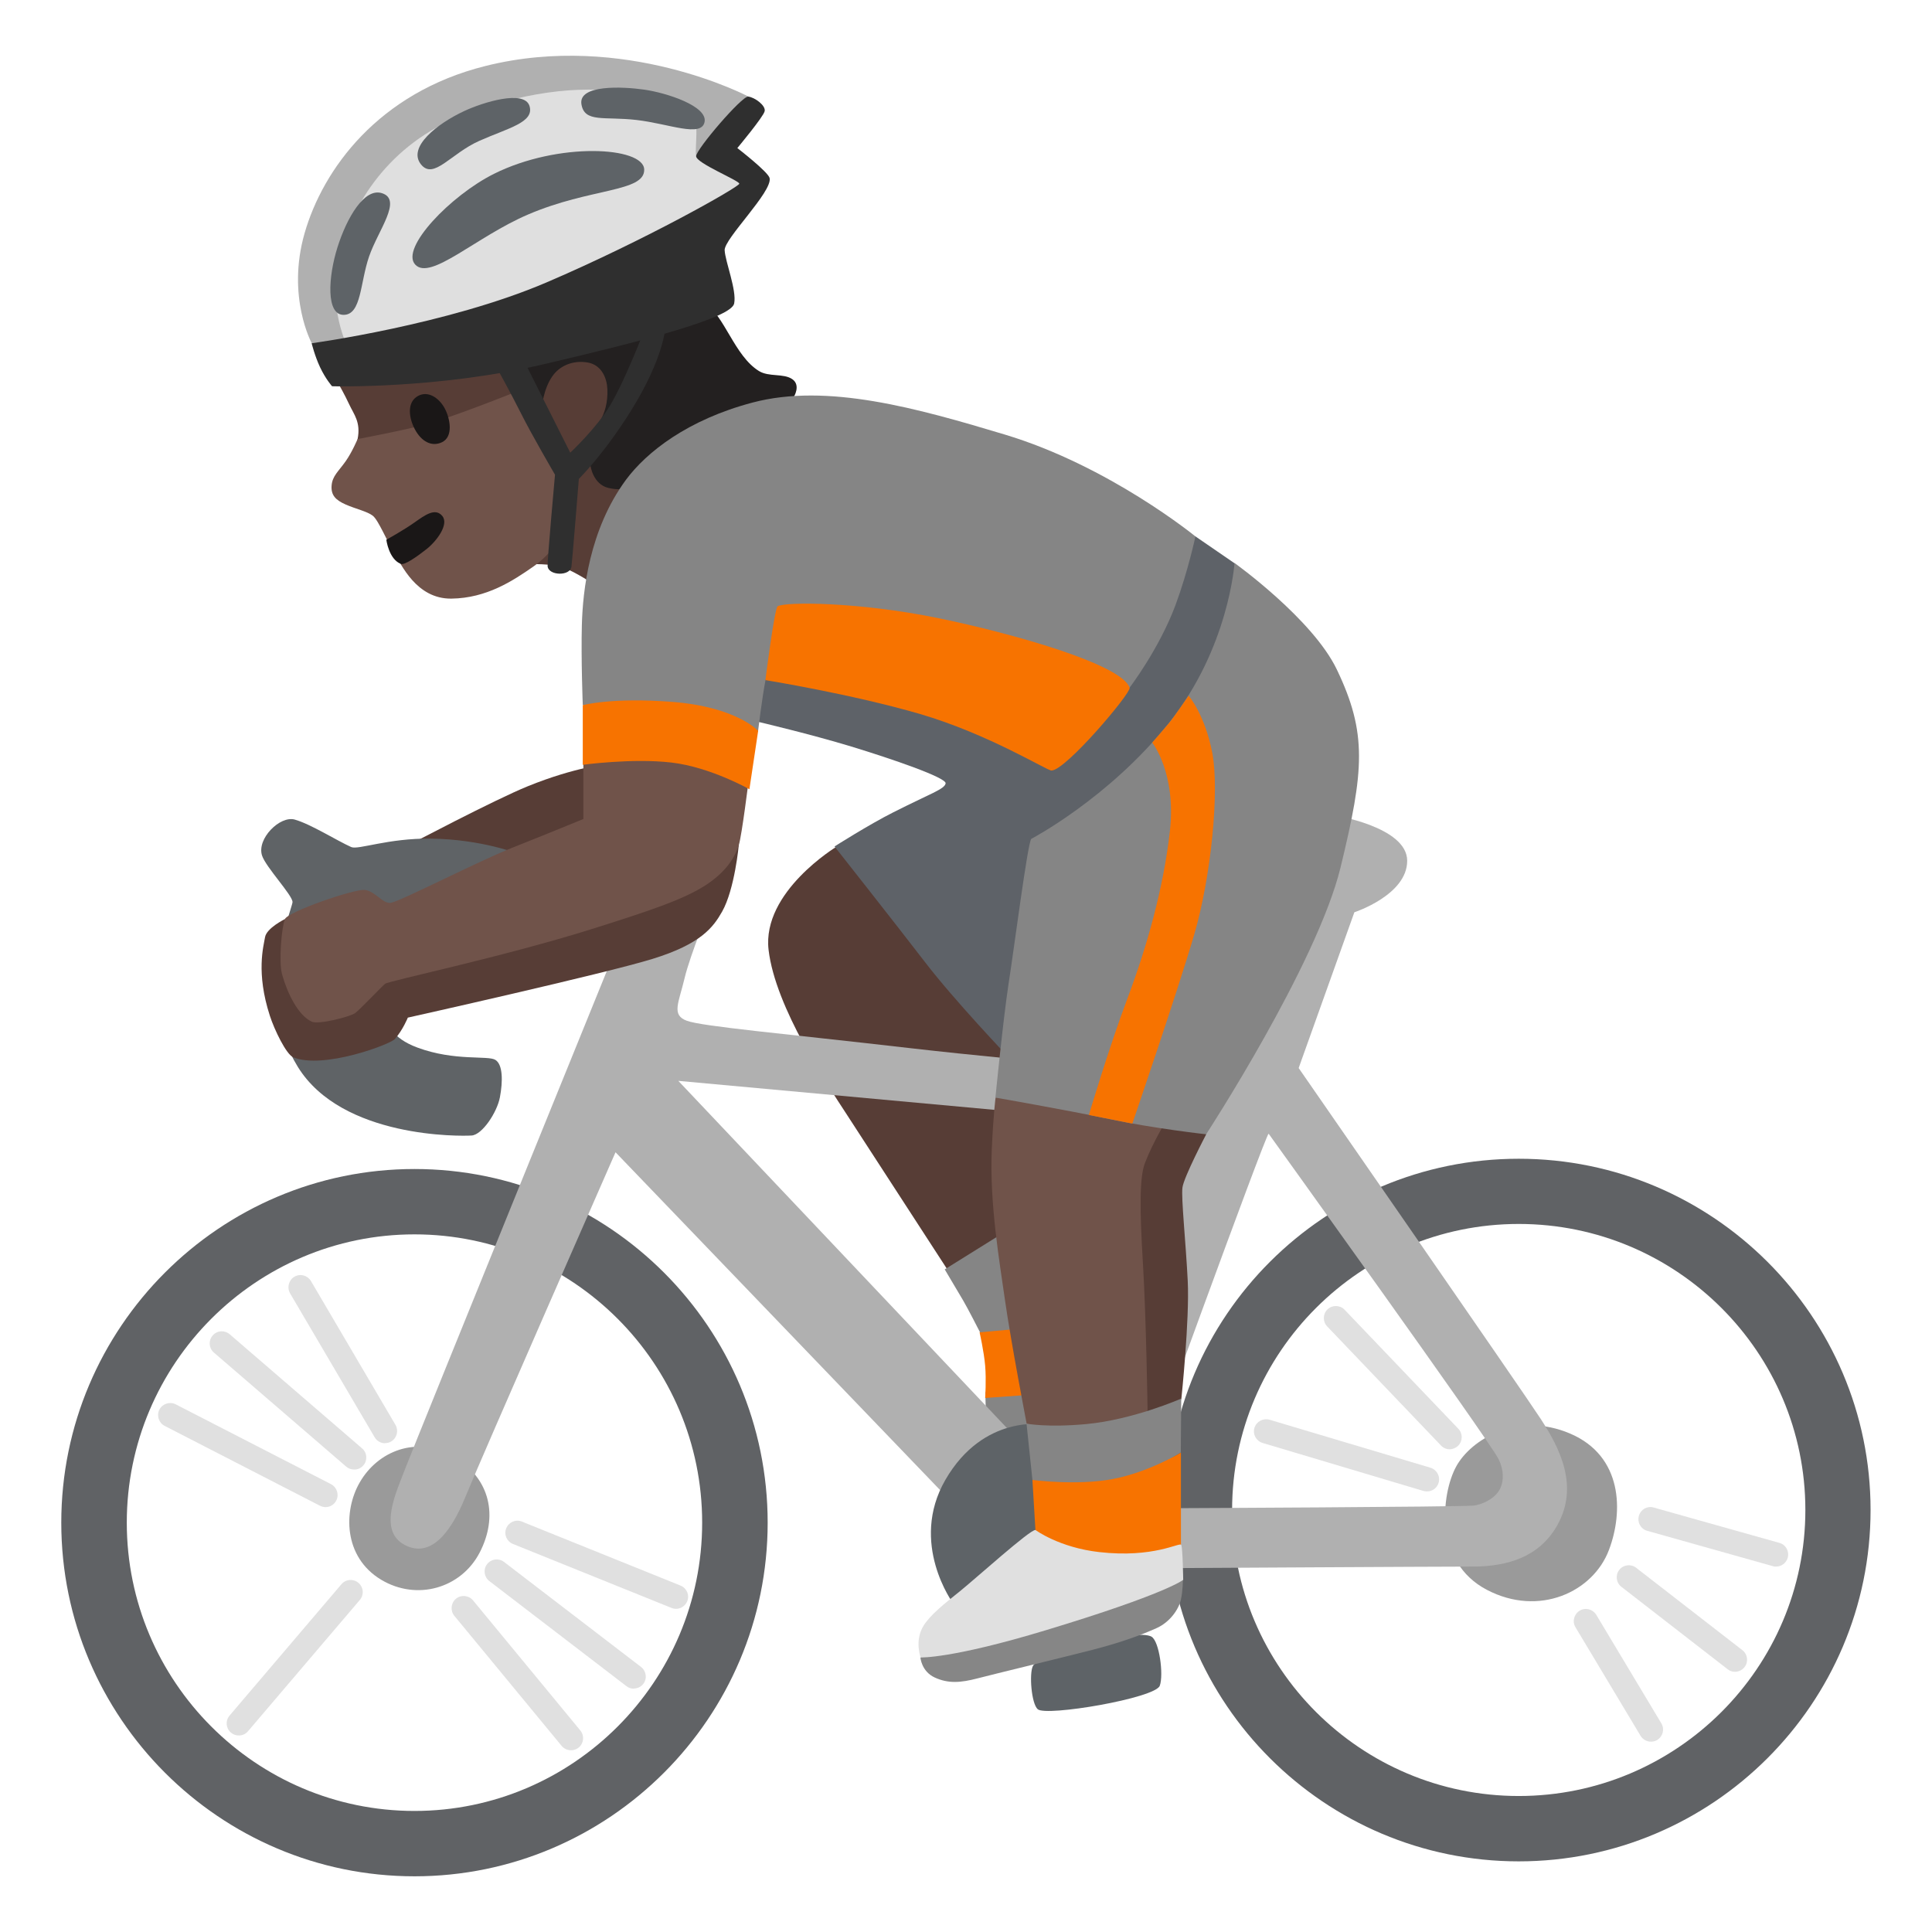 <svg enable-background="new 0 0 128 128" viewBox="0 0 128 128" xmlns="http://www.w3.org/2000/svg"><path d="m28.59 24.18-6.13 1.31s.38.66.68 1.31.78 1.17.55 2.3 11.41 8.28 11.41 8.28 1.4-.06 2.21.22 2.15 1.18 2.15 1.18l2.88-6.69 1.11-11.28z" fill="#573d36"/><path d="m38.28 21.66-4.49 2.35 2.1 3.04s.09-1.23.69-2.1c.48-.71 1.35-1.09 2.32-.94s1.31 1.06 1.34 1.77c.08 1.87-.97 2.72-.97 2.72l-.15 2.35s.16 1.24 1.2 1.48c1.23.29 2.03-.25 2.03-.25l10.25-5.8s.47-.76-.11-1.16-1.55-.13-2.21-.54c-1.63-1.01-2.28-3.69-3.59-4.49s-8.4 1.56-8.4 1.56z" fill="#232020"/><path d="m61.49 58.25-6.06-2.16s-4.96 2.99-4.51 6.84 3.97 9.04 5.13 10.83 6.86 10.57 6.86 10.57l5.19-2.11.77-14.1z" fill="#573d36"/><path d="m26.99 56.03s5.76-3.04 7.98-3.94c3.15-1.28 5.32-1.48 5.32-1.48l1.08 9.65s-14.38-4.23-14.38-4.23z" fill="#573d36"/><path d="m34.34 25.9s-3.24 1.3-5.56 2.06c-1.18.39-5.09 1.13-5.09 1.13s-.36.86-.79 1.47c-.48.68-.88.97-.93 1.61s.27.96.92 1.25 1.44.46 1.81.75.94 1.69 1.41 2.45 1.47 3.07 3.8 3.04 4.07-1.18 5.42-2.12 1.9-2.15 1.9-2.15v-4.42z" fill="#70534a"/><path d="m66.94 81.39-4.35 2.71s.9 1.52 1.21 2.04 1.14 2.15 1.14 2.15l1.17 2.26-.83 1.73.06 2.24 2.95 2.63 2.82-5.9-4.17-9.85z" fill="#858585"/><path d="m67.33 88.05-2.43.22s.29 1.27.37 2.22 0 2.13 0 2.13l3.91-.28z" fill="#f77300"/><path d="m106.6 102.68c.96-2.54.91-6.21-2.57-7.7s-6.58.38-7.56 2.19-1.5 6.31 2.04 8.16c3.45 1.81 7.04.15 8.09-2.65z" fill="#9a9a9a"/><path d="m100.62 123.32c-12.85 0-23.31-10.44-23.31-23.28s10.46-23.27 23.31-23.27 23.31 10.44 23.31 23.27-10.46 23.28-23.31 23.28zm0-42.23c-10.47 0-18.99 8.5-18.99 18.95s8.52 18.95 18.99 18.95 18.99-8.5 18.99-18.95-8.52-18.95-18.99-18.95z" fill="#606265"/><path d="m27.46 124.31c-12.9 0-23.4-10.51-23.4-23.43s10.5-23.43 23.4-23.43 23.4 10.51 23.4 23.43-10.5 23.43-23.4 23.43zm0-42.53c-10.51 0-19.06 8.57-19.06 19.1s8.55 19.1 19.06 19.1 19.06-8.57 19.06-19.1-8.55-19.1-19.06-19.1z" fill="#606265"/><path d="m25.25 104.66c2.37 1.42 5.3.57 6.53-1.8s.73-4.91-1.72-6.35-5.04-.37-6.23 1.71c-1.08 1.87-1.09 4.93 1.42 6.44z" fill="#9a9a9a"/><path d="m102.12 94.07c-1.23-1.89-16.08-23.31-16.08-23.31l3.69-10.32s3.5-1.14 3.5-3.41-4.92-3.03-4.92-3.03l-7.1 17.42s-12.78-1.04-21.02-1.99-13.63-1.42-14.68-1.8-.54-1.19-.16-2.8 1.77-4.96 1.77-4.96l-4.45-1.61s-15.24 37.49-15.81 39.01-1.89 4.17 0 5.11c1.61.8 2.94-.66 3.98-3.22s9.94-22.82 9.94-22.82l23.29 24.24 13.82 3.31s17.31-.1 19.67-.1 4.44-.66 5.61-2.73c1.46-2.59.17-5.11-1.06-7zm-35.4.55-21.78-23.01 33.04 3.03-6.82 21.11-4.45-1.14zm30.89 5.13c-1.04.09-19.53.17-19.53.17l-2.84-1.04s8.62-23.77 8.81-23.77c0 0 14.6 20.3 15.23 21.55.34.67.4 1.5.04 2.09s-1.18.95-1.71 1z" fill="#b0b0b0"/><path d="m34.34 56.57s-2.42-.97-5.81-1.01c-2.83-.03-4.8.76-5.26.56-.96-.43-2.68-1.52-3.74-1.82-.97-.28-2.53 1.26-2.17 2.38.25.77 2.02 2.63 2.02 3.08s-2.58 6.17.35 10.92 10.82 4.6 11.52 4.55 1.68-1.53 1.87-2.53c.2-1.06.2-2.17-.3-2.48s-2.68.1-5.15-.81c-1.8-.66-1.92-1.62-1.92-1.62s8.59-11.22 8.59-11.22z" fill="#5f6366"/><path d="m63.15 106.23s-2.94-3.98-.52-8.18c2.54-4.4 6.57-3.67 6.57-3.67l2.09 9.37s-8.14 2.48-8.14 2.48z" fill="#5e6367"/><path d="m68.75 113.24c.54.5 7.81-.73 8.09-1.56.26-.74-.03-2.92-.54-3.24-.95-.6-7.44 1.07-7.87 1.94-.25.51-.1 2.48.32 2.86z" fill="#5e6367"/><path d="m47.49 40.49 2.77 7.34s3.48.82 6.14 1.63 6.31 2.06 6.25 2.44-.98.66-3.47 1.92c-1.61.81-3.89 2.26-3.89 2.26s4.04 5.12 6 7.67 5.44 6.2 5.44 6.2l18.65-25.23-3.57-7.39-2.62-1.8-31.71 4.95z" fill="#5e6268"/><path d="m41.47 31.79c-2.44 3.32-2.86 7.38-2.92 9.61s.06 5.31.06 5.31l7.98 2.12 3.63-.36s.26-2.19.5-3.43 11.88-1.44 11.88-1.44l12.23 1.97s1.97-2.57 3.06-5.51c.83-2.25 1.31-4.52 1.31-4.52s-5.71-4.67-12.63-6.75c-5.79-1.74-11.76-3.43-16.71-2.12-4.28 1.13-7.02 3.27-8.39 5.12z" fill="#858585"/><path d="m32.92 24.38s.93 1.67 1.62 3.05 2.23 4.02 2.23 4.02-.51 5.65-.49 6.05c.04.65 1.5.69 1.58.04.06-.44.49-5.81.49-5.81s1.67-1.65 3.45-4.51c2.15-3.45 2.27-5.44 2.27-5.44l-1.54.49s-1.18 3.05-2.11 4.59-2.64 3.13-2.64 3.13-.9-1.79-1.65-3.28-1.73-3.44-1.73-3.44l-1.49 1.12z" fill="#2f2f2f"/><path d="m23.9 24.29-3.24-1.54s-1.69-3.08-.48-7.3 4.88-9.31 11.99-11.08c9.23-2.31 17.42 2.03 17.42 2.03l-3.88 10.76z" fill="#b0b0b0"/><path d="m23.07 23.09s-1.43-2.73-.6-6.15 3.34-7.4 8.09-9.26c9.64-3.77 15.21-.33 15.47.19s-.05 2.4.13 2.54c.65.51 3.12 1.71 3.12 1.71l-.04 1.43-15.18 7.79-11 1.74z" fill="#dfdfdf"/><g fill="#5e6367"><path d="m30.75 7.36c-1.78.83-3.77 2.39-2.86 3.53.84 1.05 1.96-.71 3.87-1.56s3.66-1.22 3.32-2.31-3.07-.25-4.33.34z"/><path d="m38.52 6.9c.2 1.25 1.51.8 3.66 1.05s4.29 1.18 4.5.13-2.52-1.93-3.99-2.14-4.37-.34-4.17.96z"/><path d="m32.72 11.52c-2.86 1.43-6.22 4.92-5.21 6.01s4.04-1.85 7.48-3.32c4.12-1.77 7.73-1.47 7.69-2.98s-5.67-1.85-9.96.29z"/><path d="m25.31 12.8c-1.17-.38-2.33 1.62-2.95 3.58s-.77 4.49.41 4.48 1.08-2.11 1.68-3.86 2.23-3.76.86-4.2z"/></g><g fill="#e0e0e0"><path d="m109.38 115.39c-.27 0-.54-.14-.69-.39l-4.31-7.19c-.23-.38-.1-.87.28-1.1s.87-.1 1.1.28l4.31 7.19c.23.38.1.87-.28 1.1-.13.08-.27.11-.41.11z"/><path d="m114.95 110.76c-.17 0-.35-.05-.49-.17l-7.04-5.46c-.35-.27-.41-.78-.14-1.12.27-.35.78-.41 1.12-.14l7.04 5.46c.35.27.41.78.14 1.12-.16.2-.39.31-.63.31z"/><path d="m117.67 103.79c-.07 0-.14 0-.22-.03l-8.32-2.34c-.43-.12-.67-.56-.55-.99s.56-.68.99-.55l8.32 2.34c.43.12.67.56.55.99-.1.35-.42.58-.77.58z"/><path d="m94.54 98.81c-.08 0-.15-.01-.23-.03l-10.66-3.18c-.42-.13-.67-.57-.54-1 .13-.42.57-.66 1-.54l10.66 3.18c.42.13.67.57.54 1-.1.35-.42.57-.77.57z"/><path d="m96.05 96.02c-.21 0-.41-.08-.57-.24l-7.54-7.89c-.31-.31-.31-.82 0-1.13s.82-.31 1.13 0l7.54 7.89c.31.31.31.82 0 1.13-.16.16-.36.23-.56.24z"/><path d="m21.57 99.85c-.12 0-.25-.03-.37-.09l-10.29-5.29c-.39-.2-.55-.69-.35-1.08s.69-.55 1.08-.35l10.29 5.29c.39.2.55.69.35 1.08-.14.28-.42.44-.71.44z"/><path d="m23.46 97.36c-.19 0-.37-.06-.52-.19l-8.77-7.56c-.34-.29-.37-.8-.08-1.13.29-.34.79-.37 1.13-.08l8.77 7.56c.34.29.37.8.08 1.13-.16.18-.38.28-.61.27z"/><path d="m25.51 95.62c-.27 0-.54-.14-.69-.4l-5.6-9.53c-.22-.38-.1-.87.28-1.1s.87-.1 1.1.28l5.6 9.53c.22.38.1.87-.28 1.1-.13.08-.27.11-.41.11z"/><path d="m15.82 114.98c-.18 0-.37-.06-.52-.19-.34-.29-.38-.79-.09-1.13l7.41-8.7c.29-.34.79-.38 1.13-.09s.38.79.09 1.13l-7.41 8.7c-.16.19-.38.28-.61.28z"/><path d="m37.83 115.96c-.23 0-.46-.1-.62-.29l-7.11-8.62c-.28-.34-.23-.85.11-1.13s.85-.23 1.13.11l7.11 8.62c.28.34.23.85-.11 1.13-.15.12-.33.18-.51.18z"/><path d="m41.99 111.88c-.17 0-.34-.05-.49-.17l-9.08-6.96c-.35-.27-.42-.77-.15-1.12s.77-.42 1.12-.15l9.08 6.96c.35.27.42.77.15 1.12-.16.21-.4.31-.64.31z"/><path d="m44.79 106.59c-.1 0-.2-.02-.3-.06l-10.51-4.24c-.41-.17-.61-.63-.44-1.04s.63-.61 1.04-.44l10.51 4.24c.41.17.61.63.44 1.04-.13.31-.43.5-.74.5z"/></g><path d="m72.83 89.44 3.94 6.82 1.5-3.6s.55-5.23.42-7.81-.44-5.47-.35-6.17 1.58-3.54 1.58-3.54l-3.59-3.55z" fill="#573d36"/><path d="m27.66 61.99-8.8-1.09s-1.2.59-1.3 1.19-.61 2.35.32 5.21c.3.93 1.08 2.55 1.55 2.75 1.98.81 6.41-.85 6.73-1.21.53-.6.86-1.42.86-1.42s13-2.9 16.21-3.89 4.02-2.09 4.61-3.13c.84-1.48 1.11-4.44 1.11-4.44l-1.92-2.88-19.36 8.9z" fill="#573d36"/><path d="m79.13 69.55-13.17 3.17s-.14.99-.25 3.39c-.17 3.63.55 7.71.87 10.01.39 2.75 1.44 8.21 1.44 8.21l4.69 1.32 3.32-2.19s-.09-6.17-.31-9.79-.22-5.68.13-6.6c.54-1.43 1.53-3.02 1.53-3.02s1.75-4.5 1.75-4.5z" fill="#70534a"/><path d="m44.9 48.43-6.25 1.97v2.42 1.44s-2.45 1.01-4.7 1.9-7.31 3.5-8.04 3.65c-.53.11-1.05-.78-1.75-.85s-5.09 1.44-5.29 1.94-.42 2.78-.18 3.66c.34 1.22 1.05 2.71 1.97 3.13.46.21 2.56-.34 2.87-.57s1.75-1.75 1.98-1.94 7.69-1.75 13.64-3.61c4.08-1.28 6.16-2 7.58-2.91 1.2-.78 1.9-1.67 2.22-2.68.2-.64.66-4.35.66-4.35l-4.7-3.19z" fill="#70534a"/><path d="m70.87 100.72-2.47-2.68-.39-3.72s1.37.27 3.95.03c3.12-.29 6.3-1.69 6.3-1.69l-.03 3.57-7.37 4.49z" fill="#858585"/><path d="m68.32 55.58c-.25.37-1.12 7.17-1.5 9.6-.37 2.43-.87 7.54-.87 7.54s4.67.81 7.6 1.43 6.36 1 6.36 1 7.35-11.28 8.91-17.7 1.77-8.87-.25-13.09c-1.61-3.36-6.78-7.06-6.78-7.06s-.37 5.64-4.36 10.62-9.11 7.66-9.11 7.66z" fill="#858585"/><g fill="#f77300"><path d="m72.8 104.26-4.1-.43-.1-2.46-.2-3.32s2.94.39 5.32-.06 4.52-1.75 4.52-1.75v6.12l-5.44 1.91z"/><path d="m51.52 40.17c-.21.14-.81 4.89-.81 4.89s5.65.91 10.23 2.24c4.57 1.34 8.42 3.75 8.72 3.75.95 0 5.29-5.15 5.18-5.48-.49-1.55-7.76-3.61-12.69-4.62-5.26-1.08-10.15-1.09-10.63-.78z"/><path d="m76.34 49.2s1.6 2.01 1.17 5.85-1.55 7.74-2.8 11.06-2.57 7.76-2.57 7.76l2.88.57s3.01-8.78 4.11-12.56 1.67-9.44 1.19-11.98-1.57-3.81-1.57-3.81-1.03 1.51-1.32 1.84-1.09 1.28-1.09 1.27z"/><path d="m38.61 46.71v3.96s3.29-.45 5.87-.15 5.17 1.77 5.17 1.77l.58-3.87s-1.43-1.59-5.71-1.92c-3.99-.31-5.91.22-5.91.22z"/></g><path d="m71.36 104.51-10.38 5.3s.06.92.95 1.33 1.71.35 2.82.06 5.71-1.4 7.65-1.9 3.26-1 4.22-1.43c.86-.38 1.47-1.22 1.62-1.9.13-.6.13-1.3.13-1.3s-7.01-.16-7.01-.16z" fill="#868686"/><path d="m68.6 101.37c-.29-.1-4.06 3.3-5.01 4.06s-1.96 1.55-2.41 2.29c-.6.98-.19 2.09-.19 2.09s2.02.1 8.32-1.81c7.97-2.41 9.08-3.33 9.08-3.33s-.03-2.13-.13-2.32-1.81.89-5.43.48c-2.66-.3-4.22-1.46-4.22-1.46z" fill="#e0e0e0"/><path d="m20.66 22.74s8.99-1.22 15.55-4.03 12.77-6.33 12.77-6.54-2.86-1.36-2.86-1.82 3.03-3.99 3.45-3.95 1.18.59 1.09.97-1.81 2.44-1.81 2.44 2.05 1.58 2.14 1.99c.19.91-3.02 4.02-2.98 4.78s.81 2.65.63 3.53c-.19.93-5.58 2.38-12.65 4.03s-13.99 1.45-13.99 1.45-.43-.48-.8-1.27c-.35-.75-.55-1.57-.55-1.57z" fill="#2f2f2f"/><g fill="#1a1717"><path d="m25.6 35.76s1.13-.63 1.84-1.13 1.39-1.01 1.86-.45-.38 1.68-1.04 2.2-1.45 1.07-1.7.98c-.79-.3-.97-1.59-.96-1.6z"/><path d="m27.7 26.23c-.78.42-.6 1.5-.21 2.22.42.78 1.09 1.18 1.79.85.78-.37.54-1.6.17-2.27s-1.09-1.16-1.75-.8z"/></g></svg>